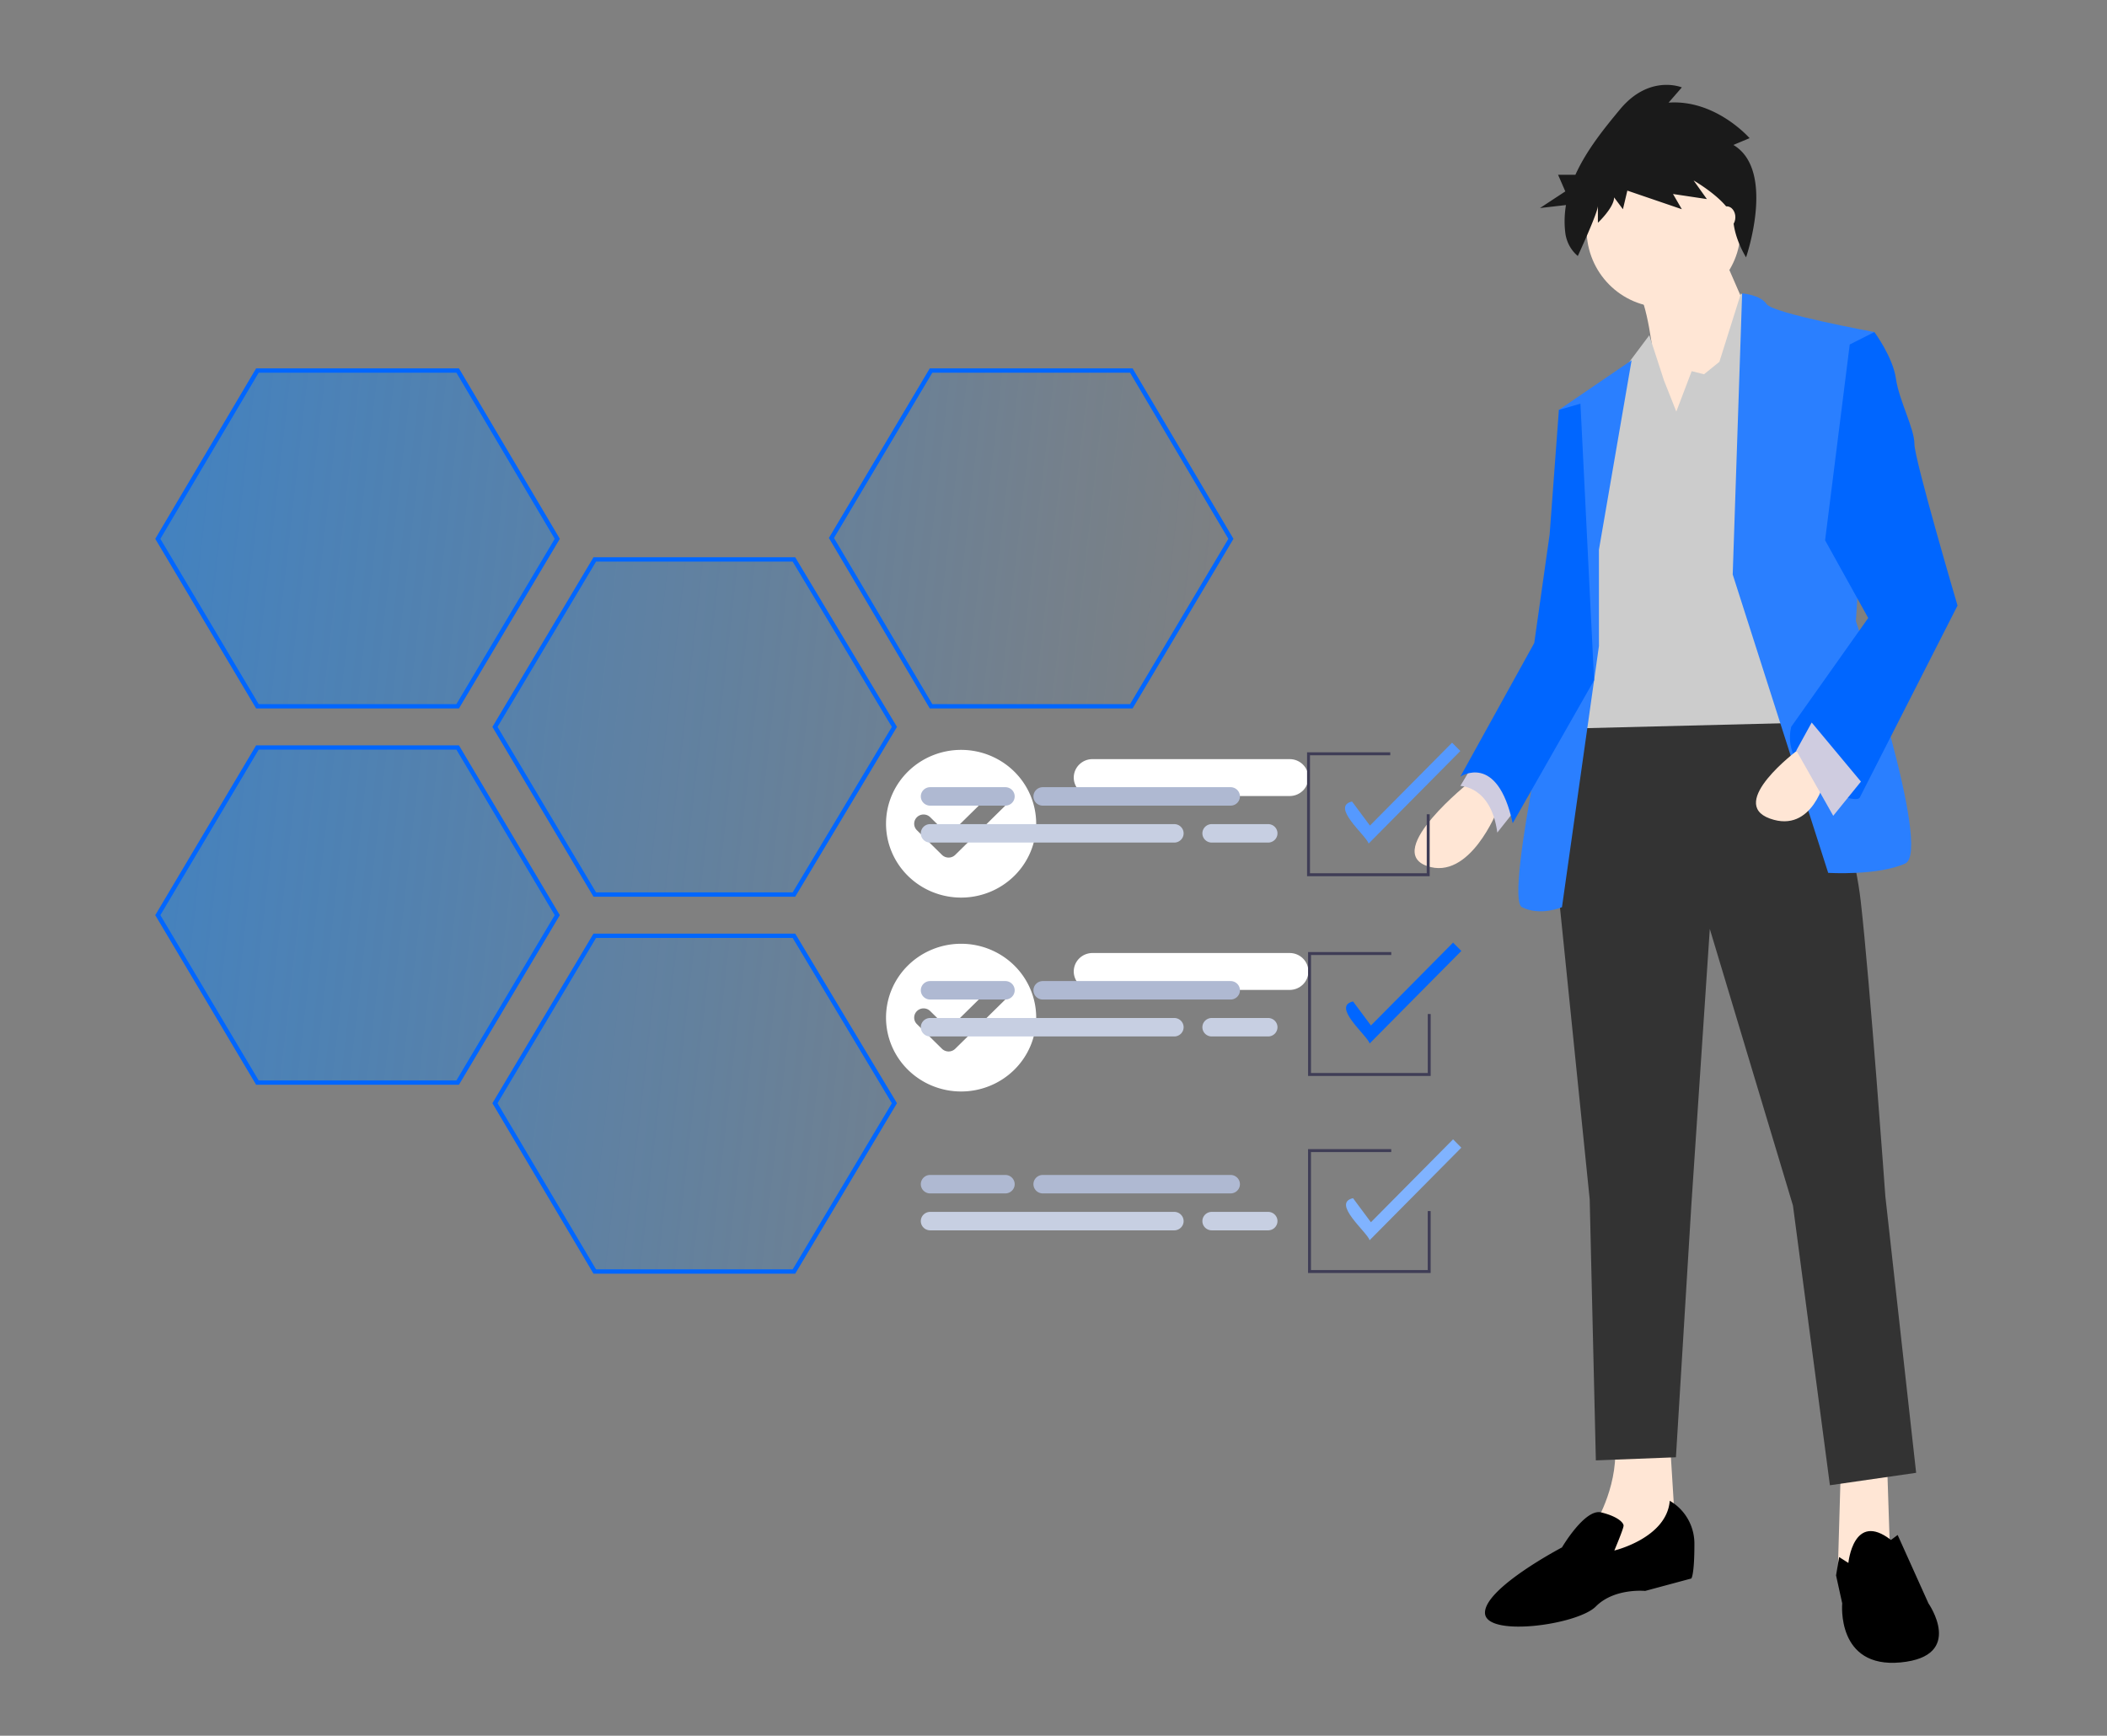 <?xml version="1.0" encoding="UTF-8" standalone="no"?>
<svg
   xmlns:dc="http://purl.org/dc/elements/1.1/"
   xmlns:cc="http://creativecommons.org/ns#"
   xmlns:rdf="http://www.w3.org/1999/02/22-rdf-syntax-ns#"
   xmlns:svg="http://www.w3.org/2000/svg"
   xmlns="http://www.w3.org/2000/svg"
   xmlns:xlink="http://www.w3.org/1999/xlink"
   xmlns:sodipodi="http://sodipodi.sourceforge.net/DTD/sodipodi-0.dtd"
   xmlns:inkscape="http://www.inkscape.org/namespaces/inkscape"
   width="400.544"
   height="330"
   version="1.1"
   id="svg79249"
   sodipodi:docname="JunTechPC-Aruba-Web-Design-SEO-Solution.svg"
   inkscape:version="1.0.2-2 (e86c870879, 2021-01-15)">
  <rect width="100%" height="100%" fill="#808080" stroke="none"/>
  <sodipodi:namedview
     pagecolor="#ffffff"
     bordercolor="#666666"
     borderopacity="1"
     objecttolerance="10"
     gridtolerance="10"
     guidetolerance="10"
     inkscape:pageopacity="0"
     inkscape:pageshadow="2"
     inkscape:window-width="1920"
     inkscape:window-height="1001"
     id="namedview79251"
     showgrid="false"
     inkscape:zoom="2"
     inkscape:cx="207.31787"
     inkscape:cy="166.63612"
     inkscape:window-x="-9"
     inkscape:window-y="-9"
     inkscape:window-maximized="1"
     inkscape:current-layer="svg79249"
     inkscape:document-rotation="0" />
  <defs
     id="defs79185">
    <linearGradient
       id="A"
       x1="-506.288"
       y1="135.105"
       x2="490.369"
       y2="244.6"
       gradientUnits="userSpaceOnUse">
      <stop
         offset="0"
         stop-color="#0684ff"
         id="stop79174" />
      <stop
         offset="1"
         stop-color="#0684ff"
         stop-opacity="0"
         id="stop79176" />
    </linearGradient>
    <path
       id="B"
       d="m 353.779,166.802 h -40.552 c -2.133,0 -3.862,-1.729 -3.862,-3.862 v 0 c 0,-2.133 1.729,-3.862 3.862,-3.862 h 40.552 c 2.133,0 3.862,1.729 3.862,3.862 v 0 c 0,2.133 -1.729,3.862 -3.862,3.862 z" />
    <path
       id="C"
       d="m 286.192,157.147 a 15.45,15.45 0 0 0 -15.448,15.448 15.45,15.45 0 0 0 15.448,15.448 15.45,15.45 0 0 0 15.448,-15.448 15.45,15.45 0 0 0 -15.448,-15.448 z m 9.089,11.664 -10.299,10.298 c -0.377,0.377 -0.871,0.566 -1.365,0.566 -0.494,0 -0.988,-0.189 -1.365,-0.566 l -5.149,-5.149 a 1.931,1.931 0 1 1 2.731,-2.731 l 3.784,3.784 8.934,-8.933 a 1.93,1.93 0 1 1 2.73,2.73 z" />
    <path
       id="D"
       d="m 373.089,176.457 h -38.621 a 1.931,1.931 0 1 1 0,-3.862 h 38.621 a 1.931,1.931 0 1 1 0,3.862 z" />
    <path
       id="E"
       d="m 326.745,176.457 h -15.449 a 1.931,1.931 0 1 1 0,-3.862 h 15.449 a 1.931,1.931 0 1 1 0,3.862 z" />
    <path
       id="F"
       d="m 380.813,184.182 h -11.586 a 1.931,1.931 0 1 1 0,-3.862 h 11.586 a 1.931,1.931 0 1 1 0,3.862 z" />
    <path
       id="G"
       d="m 361.502,184.182 h -50.206 a 1.931,1.931 0 1 1 0,-3.862 h 50.206 a 1.931,1.931 0 1 1 0,3.862 z" />
    <linearGradient
       inkscape:collect="always"
       xlink:href="#A"
       id="linearGradient6409"
       gradientUnits="userSpaceOnUse"
       x1="-506.288"
       y1="135.105"
       x2="490.369"
       y2="244.6" />
    <linearGradient
       inkscape:collect="always"
       xlink:href="#A"
       id="linearGradient7884"
       gradientUnits="userSpaceOnUse"
       x1="-506.288"
       y1="135.105"
       x2="490.369"
       y2="244.6" />
    <linearGradient
       inkscape:collect="always"
       xlink:href="#A"
       id="linearGradient7886"
       gradientUnits="userSpaceOnUse"
       x1="-506.288"
       y1="135.105"
       x2="490.369"
       y2="244.6" />
    <linearGradient
       inkscape:collect="always"
       xlink:href="#A"
       id="linearGradient7888"
       gradientUnits="userSpaceOnUse"
       x1="-506.288"
       y1="135.105"
       x2="490.369"
       y2="244.6" />
    <linearGradient
       inkscape:collect="always"
       xlink:href="#A"
       id="linearGradient7890"
       gradientUnits="userSpaceOnUse"
       x1="-506.288"
       y1="135.105"
       x2="490.369"
       y2="244.6" />
  </defs>
  <g
     id="g80286-8"
     transform="matrix(0.924,0,0,0.909,-4.812,54.105)">
    <g
       stroke="#0066ff"
       transform="matrix(0.531,0,0,0.505,0.621,-15.943)"
       stroke-width="2.026"
       id="g79197-6" />
    <g
       fill="#ffffff"
       id="g79203-7"
       transform="translate(-83.247,-59.83)">
      <use
         xlink:href="#B"
         id="use79199-0"
         x="0"
         y="0"
         width="100%"
         height="100%" />
      <use
         xlink:href="#C"
         id="use79201-2"
         x="0"
         y="0"
         width="100%"
         height="100%" />
    </g>
    <g
       fill="#afb9d2"
       id="g79209-5"
       transform="translate(-114.711,-67.476)">
      <use
         xlink:href="#D"
         id="use79205-8"
         x="0"
         y="0"
         width="100%"
         height="100%" />
      <use
         xlink:href="#E"
         id="use79207-5"
         x="0"
         y="0"
         width="100%"
         height="100%" />
    </g>
    <g
       fill="#c7cfe2"
       id="g79215-8"
       transform="translate(-114.711,-67.476)">
      <use
         xlink:href="#F"
         id="use79211-0"
         x="0"
         y="0"
         width="100%"
         height="100%" />
      <use
         xlink:href="#G"
         id="use79213-9"
         x="0"
         y="0"
         width="100%"
         height="100%" />
    </g>
    <g
       fill="#ffffff"
       id="g79221-4"
       transform="translate(-83.247,-59.83)">
      <use
         xlink:href="#B"
         y="40.552"
         id="use79217-6"
         x="0"
         width="100%"
         height="100%" />
      <use
         xlink:href="#C"
         y="40.552"
         id="use79219-6"
         x="0"
         width="100%"
         height="100%" />
    </g>
    <g
       fill="#afb9d2"
       id="g79227-7"
       transform="translate(-114.711,-67.476)">
      <use
         xlink:href="#D"
         y="40.552"
         id="use79223-9"
         x="0"
         width="100%"
         height="100%" />
      <use
         xlink:href="#E"
         y="40.552"
         id="use79225-1"
         x="0"
         width="100%"
         height="100%" />
    </g>
    <g
       fill="#c7cfe2"
       id="g79233-9"
       transform="translate(-114.711,-67.476)">
      <use
         xlink:href="#F"
         y="40.551"
         id="use79229-5"
         x="0"
         width="100%"
         height="100%" />
      <use
         xlink:href="#G"
         y="40.551"
         id="use79231-5"
         x="0"
         width="100%"
         height="100%" />
    </g>
    <g
       fill="#afb9d2"
       id="g79241-3"
       transform="translate(-114.711,-67.476)">
      <use
         xlink:href="#D"
         y="81.104"
         id="use79237-4"
         x="0"
         width="100%"
         height="100%" />
      <use
         xlink:href="#E"
         y="81.104"
         id="use79239-9"
         x="0"
         width="100%"
         height="100%" />
    </g>
    <g
       fill="#c7cfe2"
       id="g79247-3"
       transform="translate(-114.711,-67.476)">
      <use
         xlink:href="#F"
         y="81.103"
         id="use79243-1"
         x="0"
         width="100%"
         height="100%" />
      <use
         xlink:href="#G"
         y="81.103"
         id="use79245-6"
         x="0"
         width="100%"
         height="100%" />
    </g>
  </g>
  <path
     style="fill:#ffe6d5;stroke-width:0.381"
     id="path85"
     fill="#ffb8b8"
     d="m 279.41,148.669 c 0,0 -16.393,13 -8.196,15.954 8.196,2.954 13.465,-10.636 13.465,-10.636 z" />
  <path
     style="stroke-width:0.381"
     id="path87"
     fill="#cfcce0"
     d="m 281.126,143.517 -3.513,5.909 c 0,0 5.854,0 7.025,8.863 l 4.684,-5.909 z" />
  <polygon
     transform="matrix(0.379,0,0,0.383,51.238,19.686)"
     style="fill:#ffe6d5"
     id="polygon89"
     fill="#ffb8b8"
     points="811.35,675.375 812.894,721.679 794.372,732.483 786.655,727.853 788.198,675.375 " />
  <path
     style="fill:#ffe6d5;stroke-width:0.381"
     id="path91"
     fill="#ffb8b8"
     d="m 317.424,273.513 1.171,18.908 -16.393,7.091 1.171,-10.045 c 0,0 4.684,-7.682 3.513,-15.954 z" />
  <path
     id="path93"
     fill="#2f2e41"
     d="m 342.599,131.108 c 0,0 9.367,24.817 11.124,40.18 1.756,15.363 4.684,56.134 4.684,56.134 l 5.855,52.589 -16.393,2.364 -7.025,-53.18 -15.807,-52.589 -3.513,52.589 -2.927,47.862 -15.222,0.591 -1.171,-49.635 -6.44,-63.225 3.513,-30.135 z"
     style="fill:#333333;stroke-width:0.381" />
  <path
     style="fill:#000000;stroke-width:0.381"
     id="path95"
     fill="#2f2e41"
     d="m 351.38,297.148 c 0,0 0.96,-9.924 8.091,-4.371 l 1.276,-0.947 5.854,13 c 0,0 7.025,10.045 -5.269,11.227 -12.295,1.182 -11.124,-11.227 -11.124,-11.227 l -1.171,-5.318 0.586,-3.483 z" />
  <path
     style="fill:#000000;stroke-width:0.381"
     id="path97"
     fill="#2f2e41"
     d="m 317.424,285.331 a 9.301,9.387 0 0 1 4.684,8.272 c 0,5.909 -0.585,6.5 -0.585,6.5 l -8.782,2.364 c 0,0 -5.854,-0.591 -9.367,2.954 -3.513,3.545 -21.076,5.909 -21.076,1.182 0,-4.727 14.636,-12.409 14.636,-12.409 0,0 4.347,-7.409 7.442,-6.659 3.096,0.75 4.267,1.932 4.267,2.523 0,0.591 -1.756,4.727 -1.756,4.727 0,0 9.953,-2.364 10.538,-9.454 z" />
  <ellipse
     ry="14.772"
     rx="14.636"
     style="fill:#ffe6d5;stroke-width:0.381"
     id="circle99"
     fill="#ffb8b8"
     cy="43.657"
     cx="316.253" />
  <path
     style="fill:#ffe6d5;stroke-width:0.381"
     id="path101"
     fill="#ffb8b8"
     d="m 327.084,47.498 6.44,14.772 -17.564,25.408 c 0,0 -1.171,-27.772 -4.684,-32.499 -3.513,-4.727 15.807,-7.682 15.807,-7.682 z" />
  <polygon
     transform="matrix(0.379,0,0,0.383,51.238,19.686)"
     style="fill:#cccccc;fill-opacity:1"
     id="polygon103"
     fill="#cfcce0"
     points="705.622,152.909 713.34,132.844 719.513,134.387 727.231,128.213 738.035,94.257 753.47,105.061 773.535,307.256 648.514,310.343 665.492,169.887 680.927,129.757 692.068,115.028 699.448,137.474 " />
  <path
     id="path107"
     fill="#575a89"
     d="m 303.959,104.518 6.211,-36.024 -13.822,9.434 3.513,25.999 -2.927,17.727 c 0,0 -11.124,49.044 -7.611,50.816 3.513,1.773 7.611,0 7.611,0 l 7.026,-49.635 z"
     style="fill:#2a7fff;fill-opacity:1;stroke-width:0.381" />
  <path
     id="path109"
     fill="#575a89"
     d="m 300.446,76.747 -4.098,1.182 -1.756,23.636 -2.927,20.681 -14.051,25.408 c 0,0 7.025,-4.727 9.953,8.863 l 15.474,-27.191 z"
     style="fill:#0066ff;fill-opacity:1;stroke-width:0.381" />
  <path
     style="fill:#1a1a1a;stroke-width:0.432"
     id="path117"
     fill="#2f2e41"
     d="m 329.519,27.554 3.08,-1.287 c 0,0 -6.439,-7.398 -15.398,-6.755 l 2.52,-2.895 c 0,0 -6.159,-2.573 -11.759,4.182 -2.944,3.551 -6.349,7.725 -8.472,12.427 h -3.298 l 1.376,3.163 -4.818,3.163 4.945,-0.568 a 16.937,17.676 0 0 0 -0.134,5.247 6.505,6.788 0 0 0 2.382,4.441 v 0 c 0,0 3.819,-8.25 3.819,-9.537 v 3.217 c 0,0 3.08,-2.895 3.08,-4.825 l 1.68,2.252 0.84,-3.538 10.359,3.538 -1.68,-2.895 6.439,0.965 -2.52,-3.538 c 0,0 7.279,4.182 7.559,7.72 0.28,3.538 2.411,6.891 2.411,6.891 0,0 5.709,-16.541 -2.411,-21.366 z" />
  <ellipse
     style="fill:#ffe6d5;stroke-width:0.381"
     id="ellipse119"
     fill="#ffb8b8"
     ry="2.068"
     rx="1.639"
     cy="41.293"
     cx="328.255" />
  <polygon
     transform="matrix(0.379,0,0,0.383,44.274,14.181)"
     id="polygon137"
     fill="#3f3d56"
     points="600.285,397.916 538.789,397.916 538.789,336.42 580.519,336.42 580.519,337.885 540.254,337.885 540.254,396.452 598.821,396.452 598.821,367.168 600.285,367.168 " />
  <path
     style="fill:#5599ff;fill-opacity:1;stroke-width:0.381"
     id="path139"
     fill="#6c63ff"
     d="m 260.185,160.374 c -0.539,-1.606 -7.299,-7.067 -3.157,-7.985 l 3.397,4.571 15.617,-15.762 1.571,1.585 z" />
  <polygon
     transform="matrix(0.379,0,0,0.383,44.461,23.169)"
     id="polygon141"
     fill="#3f3d56"
     points="600.285,571.421 538.789,571.421 538.789,509.926 580.519,509.926 580.519,511.39 540.254,511.39 540.254,569.957 598.821,569.957 598.821,540.673 600.285,540.673 " />
  <path
     style="fill:#80b3ff;fill-opacity:1;stroke-width:0.381"
     id="path143"
     fill="#6c63ff"
     d="m 260.372,235.786 c -0.539,-1.606 -7.299,-7.067 -3.157,-7.985 l 3.397,4.571 15.617,-15.762 1.571,1.585 z" />
  <path
     style="fill:#2a7fff;fill-opacity:1;stroke-width:0.381"
     d="m 329.391,109.221 1.791,-53.451 c 0,0 3.478,0.271 4.649,2.043 1.171,1.773 20.491,5.318 20.491,5.318 l -3.513,54.953 c 0,0 14.636,43.726 9.367,46.089 -5.269,2.364 -14.636,1.773 -14.636,1.773 z"
     fill="#575a89"
     id="path105" />
  <path
     style="fill:#0066ff;fill-opacity:1;stroke-width:0.381"
     d="m 351.638,65.495 4.684,-2.364 c 0,0 3.513,4.727 4.098,8.863 0.585,4.136 3.513,9.454 3.513,12.409 0,2.954 8.196,30.726 8.196,30.726 l -18.58,36.492 c -0.839,1.693 -15.356,-3.991 -13.034,-13.447 l 14.636,-20.681 -8.196,-14.772 z"
     fill="#575a89"
     id="path115"
     sodipodi:nodetypes="ccsscccccc" />
  <path
     d="m 341.721,142.631 c 0,0 -13.459,10.039 -5.263,12.993 8.196,2.954 10.532,-7.675 10.532,-7.675 z"
     fill="#ffb8b8"
     id="path111"
     style="fill:#ffe6d5;stroke-width:0.381"
     sodipodi:nodetypes="cscc" />
  <polygon
     points="778.937,311.115 803.633,340.441 789.742,357.419 771.22,325.006 "
     fill="#cfcce0"
     id="polygon113-0"
     transform="matrix(0.379,0,0,0.383,49.189,18.208)" />
  <polygon
     transform="matrix(0.379,0,0,0.383,44.466,118.89)"
     id="polygon133"
     fill="#3f3d56"
     points="540.254,222.215 598.821,222.215 598.821,192.931 600.285,192.931 600.285,223.679 538.789,223.679 538.789,162.183 580.519,162.183 580.519,163.647 540.254,163.647 " />
  <path
     style="fill:#0066ff;fill-opacity:1;stroke-width:0.381"
     id="path135"
     fill="#6c63ff"
     d="m 260.377,198.381 c -0.539,-1.606 -7.299,-7.067 -3.157,-7.985 l 3.397,4.571 15.617,-15.762 1.571,1.585 z" />
  <g
     stroke="#0066ff"
     transform="matrix(0.417,0,0,0.404,30.001,57.274)"
     stroke-width="2.026"
     id="g6401">
    <path
       d="M 136.7,367.7 182.1,288.9 136.7,210 H 45.4 L 0,288.9 45.4,367.7 Z"
       fill="url(#B)"
       id="path6391"
       style="fill:url(#linearGradient7884)" />
    <path
       d="M 335.8,200.3 290,121.5 h -90.8 l -45.5,78.8 45.5,78.9 H 290 Z"
       fill="url(#B)"
       id="path6393"
       style="fill:url(#linearGradient7886)" />
    <path
       d="m 290,298.6 h -90.8 l -45.5,78.8 45.5,79.2 H 290 l 45.8,-79.2 z"
       fill="url(#B)"
       id="path6395"
       style="fill:url(#linearGradient7888)" />
    <path
       d="m 45.4,190.6 h 91.3 L 182.1,111.8 136.7,32.6 H 45.4 L 0,111.8 Z"
       fill="url(#B)"
       id="path6397"
       style="fill:url(#linearGradient7890)" />
    <path
       d="m 443.8,32.6 h -91.3 l -45.4,78.8 45.4,79.2 h 91.3 l 45.4,-78.8 z"
       fill="url(#B)"
       id="path6399"
       style="fill:url(#linearGradient6409)" />
  </g>
</svg>
